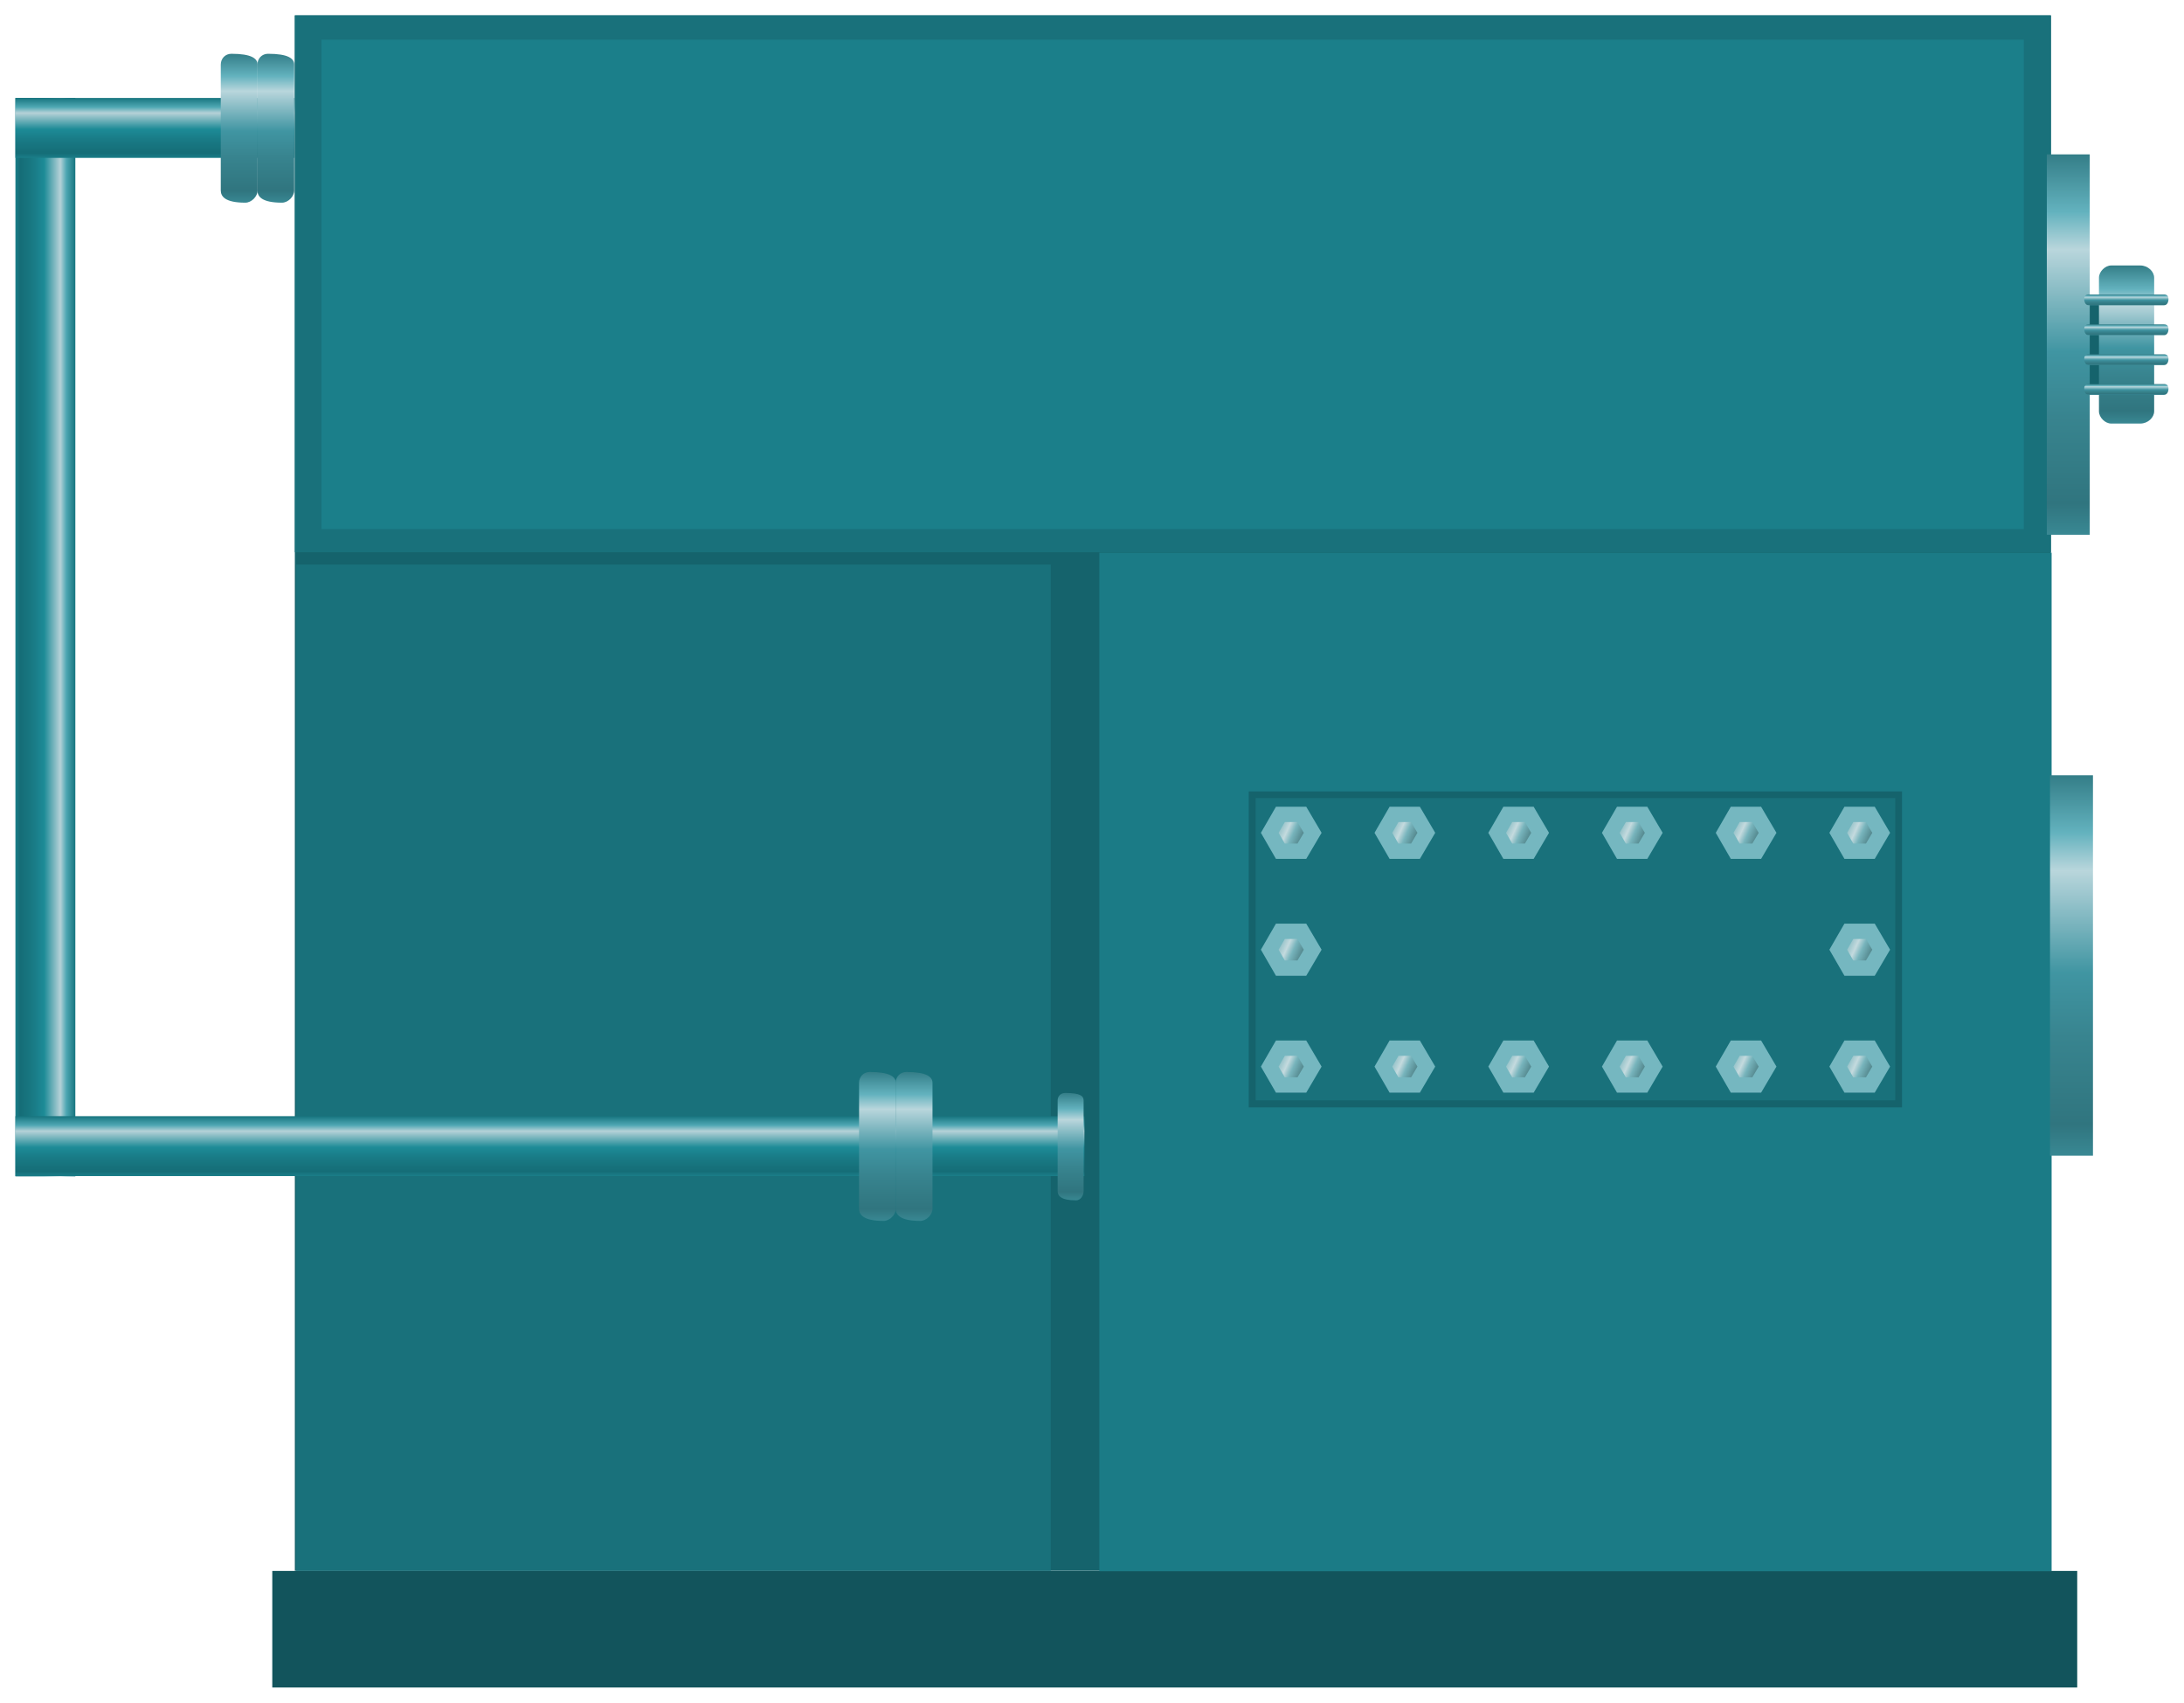 <?xml version="1.0" encoding="UTF-8" standalone="no"?>
<!DOCTYPE svg PUBLIC "-//W3C//DTD SVG 1.1//EN" "http://www.w3.org/Graphics/SVG/1.1/DTD/svg11.dtd">
<!-- 由 Microsoft Visio, SVG Export 生成 罐7.svg 页-1 -->
<svg xmlns="http://www.w3.org/2000/svg" xmlns:xlink="http://www.w3.org/1999/xlink" xmlns:ev="http://www.w3.org/2001/xml-events"
		xmlns:v="http://schemas.microsoft.com/visio/2003/SVGExtensions/" width="1.483in" height="1.156in"
		viewBox="0 0 106.8 83.257" xml:space="preserve" color-interpolation-filters="sRGB" class="st11">
	<v:documentProperties v:langID="2052" v:metric="true" v:viewMarkup="false"/>

	<style type="text/css">
	<![CDATA[
		.st1 {fill:#15636c;stroke:none;stroke-linecap:butt;stroke-width:0.75}
		.st2 {fill:#19717b;stroke:none;stroke-linecap:butt;stroke-width:0.75}
		.st3 {fill:#12545c;stroke:none;stroke-linecap:butt;stroke-width:0.75}
		.st4 {fill:#1b7b86;stroke:none;stroke-linecap:butt;stroke-width:0.75}
		.st5 {fill:url(#grad0-13);stroke:none;stroke-linecap:butt;stroke-width:0.75}
		.st6 {fill:url(#grad0-17);stroke:none;stroke-linecap:butt;stroke-width:0.75}
		.st7 {fill:url(#grad0-30);stroke:#75b7c0;stroke-linecap:butt;stroke-width:0.75}
		.st8 {fill:url(#grad0-37);stroke:#75b7c0;stroke-linecap:butt;stroke-width:0.75}
		.st9 {fill:url(#grad0-75);stroke:none;stroke-linecap:butt;stroke-width:0.75}
		.st10 {fill:#1b7f8a;stroke:none;stroke-linecap:butt;stroke-width:0.75}
		.st11 {fill:none;fill-rule:evenodd;font-size:12px;overflow:visible;stroke-linecap:square;stroke-miterlimit:3}
	]]>
	</style>

	<defs id="Patterns_And_Gradients">
		<linearGradient id="grad0-13" x1="0" y1="0" x2="1" y2="0" gradientTransform="rotate(-180 0.5 0.5)">
			<stop offset="0" stop-color="#17757f" stop-opacity="1"/>
			<stop offset="0.15" stop-color="#4ea7b3" stop-opacity="1"/>
			<stop offset="0.25" stop-color="#b5d1d7" stop-opacity="1"/>
			<stop offset="0.52" stop-color="#1d8b97" stop-opacity="1"/>
			<stop offset="0.69" stop-color="#197b86" stop-opacity="1"/>
			<stop offset="0.8" stop-color="#17747e" stop-opacity="1"/>
			<stop offset="0.92" stop-color="#156d77" stop-opacity="1"/>
			<stop offset="1" stop-color="#1a7e89" stop-opacity="1"/>
		</linearGradient>
		<linearGradient id="grad0-17" x1="0" y1="0" x2="1" y2="0" gradientTransform="rotate(90 0.5 0.5)">
			<stop offset="0" stop-color="#17757f" stop-opacity="1"/>
			<stop offset="0.15" stop-color="#4ea7b3" stop-opacity="1"/>
			<stop offset="0.25" stop-color="#b5d1d7" stop-opacity="1"/>
			<stop offset="0.52" stop-color="#1d8b97" stop-opacity="1"/>
			<stop offset="0.69" stop-color="#197b86" stop-opacity="1"/>
			<stop offset="0.8" stop-color="#17747e" stop-opacity="1"/>
			<stop offset="0.92" stop-color="#156d77" stop-opacity="1"/>
			<stop offset="1" stop-color="#1a7e89" stop-opacity="1"/>
		</linearGradient>
		<linearGradient id="grad0-30" x1="0" y1="0" x2="1" y2="0" gradientTransform="rotate(21.251 0.5 0.5)">
			<stop offset="0" stop-color="#52858b" stop-opacity="1"/>
			<stop offset="0.11" stop-color="#77b4bc" stop-opacity="1"/>
			<stop offset="0.39" stop-color="#c4dade" stop-opacity="1"/>
			<stop offset="0.55" stop-color="#77b4bc" stop-opacity="1"/>
			<stop offset="0.77" stop-color="#55898f" stop-opacity="1"/>
		</linearGradient>
		<linearGradient id="grad0-37" x1="0" y1="0" x2="1" y2="0" gradientTransform="rotate(21.251 0.5 0.5)">
			<stop offset="0" stop-color="#52858b" stop-opacity="1"/>
			<stop offset="0.11" stop-color="#77b4bc" stop-opacity="1"/>
			<stop offset="0.39" stop-color="#c4dade" stop-opacity="1"/>
			<stop offset="0.55" stop-color="#77b4bc" stop-opacity="1"/>
			<stop offset="0.77" stop-color="#55898f" stop-opacity="1"/>
		</linearGradient>
		<linearGradient id="grad0-75" x1="0" y1="0" x2="1" y2="0" gradientTransform="rotate(90 0.5 0.5)">
			<stop offset="0" stop-color="#347e88" stop-opacity="1"/>
			<stop offset="0.15" stop-color="#63b2be" stop-opacity="1"/>
			<stop offset="0.25" stop-color="#b9d6dc" stop-opacity="1"/>
			<stop offset="0.52" stop-color="#4095a2" stop-opacity="1"/>
			<stop offset="0.69" stop-color="#38848f" stop-opacity="1"/>
			<stop offset="0.8" stop-color="#347d87" stop-opacity="1"/>
			<stop offset="0.92" stop-color="#30757f" stop-opacity="1"/>
			<stop offset="1" stop-color="#398893" stop-opacity="1"/>
		</linearGradient>
	</defs>
	<g v:mID="0" v:index="1" v:groupContext="foregroundPage">
		<title>页-1</title>
		<v:pageProperties v:drawingScale="0.0393701" v:pageScale="0.0393701" v:drawingUnits="24" v:shadowOffsetX="8.50394"
				v:shadowOffsetY="-8.50394"/>
		<g id="group4699-1" transform="translate(0.75,-0.75)" v:mID="4699" v:groupContext="group">
			<title>锅炉3</title>
			<g id="shape4700-2" v:mID="4700" v:groupContext="shape" transform="translate(13.665,-5.707)">
				<title>shape1</title>
				<path d="M0 7.21 L85.88 7.21 L85.88 83.26 L0 83.26 L0 7.21 Z" class="st1"/>
			</g>
			<g id="shape4701-4" v:mID="4701" v:groupContext="shape" transform="translate(13.665,-55.508)">
				<title>shape2</title>
				<path d="M0 57.01 L85.88 57.01 L85.88 83.26 L0 83.26 L0 57.01 Z" class="st2"/>
			</g>
			<g id="shape4702-6" v:mID="4702" v:groupContext="shape" transform="translate(12.562,4.26326E-14)">
				<title>shape3</title>
				<path d="M0 77.56 L88.27 77.56 L88.27 83.26 L0 83.26 L0 77.56 Z" class="st3"/>
			</g>
			<g id="shape4703-8" v:mID="4703" v:groupContext="shape" transform="translate(53.01,-5.685)">
				<title>shape4</title>
				<path d="M0 33.46 L46.57 33.46 L46.57 83.26 L0 83.26 L0 33.46 Z" class="st4"/>
			</g>
			<g id="shape4704-10" v:mID="4704" v:groupContext="shape" transform="translate(5.7454E-15,-24.99)">
				<title>shape5</title>
				<path d="M0 30.53 L0 83.26 L2.93 83.26 L2.93 30.53 L0 30.53 Z" class="st5"/>
			</g>
			<g id="shape4705-14" v:mID="4705" v:groupContext="shape" transform="translate(-4.996E-15,-74.79)">
				<title>shape6</title>
				<path d="M13.65 80.33 L0 80.33 L0 83.26 L13.65 83.26 L13.65 80.33 Z" class="st6"/>
			</g>
			<g id="shape4706-18" v:mID="4706" v:groupContext="shape" transform="translate(13.732,-5.707)">
				<title>shape7</title>
				<path d="M0 34.06 L36.9 34.06 L36.9 83.26 L0 83.26 L0 34.06 Z" class="st2"/>
			</g>
			<g id="shape4707-20" v:mID="4707" v:groupContext="shape" transform="translate(-4.47642E-13,-25.005)">
				<title>shape8</title>
				<path d="M52.28 80.33 L0 80.33 L0 83.26 L52.28 83.26 L52.28 80.33 Z" class="st6"/>
			</g>
			<g id="shape4708-23" v:mID="4708" v:groupContext="shape" transform="translate(60.315,-28.365)">
				<title>shape10</title>
				<path d="M0 67.81 L31.95 67.81 L31.95 83.26 L0 83.26 L0 67.81 Z" class="st1"/>
			</g>
			<g id="shape4709-25" v:mID="4709" v:groupContext="shape" transform="translate(60.653,-28.71)">
				<title>shape11</title>
				<path d="M0 68.48 L31.28 68.48 L31.28 83.26 L0 83.26 L0 68.48 Z" class="st2"/>
			</g>
			<g id="shape4710-27" v:mID="4710" v:groupContext="shape" transform="translate(61.343,-40.89)">
				<title>shape12</title>
				<path d="M1.57 81.46 L2.1 82.36 L1.57 83.26 L0.52 83.26 L0 82.36 L0.52 81.46 L1.57 81.46 Z" class="st7"/>
			</g>
			<g id="shape4711-31" v:mID="4711" v:groupContext="shape" transform="translate(66.9,-40.89)">
				<title>shape13</title>
				<path d="M1.57 81.46 L2.1 82.36 L1.57 83.26 L0.52 83.26 L0 82.36 L0.52 81.46 L1.57 81.46 Z" class="st7"/>
			</g>
			<g id="shape4712-34" v:mID="4712" v:groupContext="shape" transform="translate(72.465,-40.89)">
				<title>shape14</title>
				<path d="M1.57 81.46 L2.1 82.36 L1.57 83.26 L0.52 83.26 L0 82.36 L0.52 81.46 L1.57 81.46 Z" class="st8"/>
			</g>
			<g id="shape4713-38" v:mID="4713" v:groupContext="shape" transform="translate(78.022,-40.89)">
				<title>shape15</title>
				<path d="M1.57 81.46 L2.1 82.36 L1.57 83.26 L0.52 83.26 L0 82.36 L0.52 81.46 L1.57 81.46 Z" class="st8"/>
			</g>
			<g id="shape4714-41" v:mID="4714" v:groupContext="shape" transform="translate(83.588,-40.89)">
				<title>shape16</title>
				<path d="M1.57 81.46 L2.1 82.36 L1.57 83.26 L0.52 83.26 L0 82.36 L0.52 81.46 L1.57 81.46 Z" class="st8"/>
			</g>
			<g id="shape4715-44" v:mID="4715" v:groupContext="shape" transform="translate(89.145,-40.89)">
				<title>shape17</title>
				<path d="M1.57 81.46 L2.1 82.36 L1.57 83.26 L0.52 83.26 L0 82.36 L0.52 81.46 L1.57 81.46 Z" class="st8"/>
			</g>
			<g id="shape4716-47" v:mID="4716" v:groupContext="shape" transform="translate(61.343,-29.46)">
				<title>shape18</title>
				<path d="M1.57 81.46 L2.1 82.36 L1.57 83.26 L0.52 83.26 L0 82.36 L0.52 81.46 L1.57 81.46 Z" class="st7"/>
			</g>
			<g id="shape4717-50" v:mID="4717" v:groupContext="shape" transform="translate(66.9,-29.46)">
				<title>shape19</title>
				<path d="M1.57 81.46 L2.1 82.36 L1.57 83.26 L0.52 83.26 L0 82.36 L0.52 81.46 L1.57 81.46 Z" class="st7"/>
			</g>
			<g id="shape4718-53" v:mID="4718" v:groupContext="shape" transform="translate(72.465,-29.46)">
				<title>shape20</title>
				<path d="M1.57 81.46 L2.1 82.36 L1.57 83.26 L0.52 83.26 L0 82.36 L0.52 81.46 L1.57 81.46 Z" class="st8"/>
			</g>
			<g id="shape4719-56" v:mID="4719" v:groupContext="shape" transform="translate(78.022,-29.46)">
				<title>shape21</title>
				<path d="M1.57 81.46 L2.1 82.36 L1.57 83.26 L0.52 83.26 L0 82.36 L0.52 81.46 L1.57 81.46 Z" class="st8"/>
			</g>
			<g id="shape4720-59" v:mID="4720" v:groupContext="shape" transform="translate(83.588,-29.46)">
				<title>shape22</title>
				<path d="M1.57 81.46 L2.1 82.36 L1.57 83.26 L0.52 83.26 L0 82.36 L0.52 81.46 L1.57 81.46 Z" class="st8"/>
			</g>
			<g id="shape4721-62" v:mID="4721" v:groupContext="shape" transform="translate(89.145,-29.46)">
				<title>shape23</title>
				<path d="M1.57 81.46 L2.1 82.36 L1.57 83.26 L0.52 83.26 L0 82.36 L0.52 81.46 L1.57 81.46 Z" class="st8"/>
			</g>
			<g id="shape4722-65" v:mID="4722" v:groupContext="shape" transform="translate(61.343,-35.175)">
				<title>shape24</title>
				<path d="M1.57 81.46 L2.1 82.36 L1.57 83.26 L0.52 83.26 L0 82.36 L0.52 81.46 L1.57 81.46 Z" class="st7"/>
			</g>
			<g id="shape4723-68" v:mID="4723" v:groupContext="shape" transform="translate(89.145,-35.175)">
				<title>shape25</title>
				<path d="M1.57 81.46 L2.1 82.36 L1.57 83.26 L0.52 83.26 L0 82.36 L0.52 81.46 L1.57 81.46 Z" class="st8"/>
			</g>
			<g id="group4724-71" transform="translate(41.258,-22.815)" v:mID="4724" v:groupContext="group">
				<title>工作表.4724</title>
				<g id="shape4725-72" v:mID="4725" v:groupContext="shape">
					<title>shape26</title>
					<path d="M0.52 75.98 C1.5 75.98 1.8 76.21 1.8 76.51 L1.8 82.66 C1.8 82.96 1.5 83.26 1.2 83.26 C0.22 83.26 0 82.96
								 0 82.66 L0 76.51 C0 76.21 0.22 75.98 0.52 75.98 Z" class="st9"/>
				</g>
				<g id="shape4726-76" v:mID="4726" v:groupContext="shape" transform="translate(1.792,2.84217E-14)">
					<title>shape27</title>
					<path d="M0.52 75.98 C1.5 75.98 1.8 76.21 1.8 76.51 L1.8 82.66 C1.8 82.96 1.5 83.26 1.2 83.26 C0.22 83.26 0 82.96
								 0 82.66 L0 76.51 C0 76.21 0.22 75.98 0.52 75.98 Z" class="st9"/>
				</g>
			</g>
			<g id="group4727-79" transform="translate(10.043,-72.6)" v:mID="4727" v:groupContext="group">
				<title>工作表.4727</title>
				<g id="shape4728-80" v:mID="4728" v:groupContext="shape">
					<title>shape28</title>
					<path d="M0.52 75.98 C1.5 75.98 1.8 76.21 1.8 76.51 L1.8 82.66 C1.8 82.96 1.5 83.26 1.2 83.26 C0.22 83.26 0 82.96
								 0 82.66 L0 76.51 C0 76.21 0.22 75.98 0.52 75.98 Z" class="st9"/>
				</g>
				<g id="shape4729-83" v:mID="4729" v:groupContext="shape" transform="translate(1.792,2.84217E-14)">
					<title>shape29</title>
					<path d="M0.52 75.98 C1.5 75.98 1.8 76.21 1.8 76.51 L1.8 82.66 C1.8 82.96 1.5 83.26 1.2 83.26 C0.22 83.26 0 82.96
								 0 82.66 L0 76.51 C0 76.21 0.22 75.98 0.52 75.98 Z" class="st9"/>
				</g>
			</g>
			<g id="shape4730-86" v:mID="4730" v:groupContext="shape" transform="translate(50.97,-23.82)">
				<title>shape30</title>
				<path d="M0.37 78.01 C1.12 78.01 1.27 78.16 1.27 78.38 L1.27 82.81 C1.27 83.03 1.12 83.26 0.9 83.26 C0.15 83.26 0
							 83.03 0 82.81 L0 78.38 C0 78.16 0.15 78.01 0.37 78.01 Z" class="st9"/>
			</g>
			<g id="shape4731-89" v:mID="4731" v:groupContext="shape" transform="translate(99.502,-26.003)">
				<title>shape31</title>
				<path d="M0 64.66 L2.1 64.66 L2.1 83.26 L0 83.26 L0 64.66 Z" class="st9"/>
			</g>
			<g id="group4732-92" transform="translate(99.345,-56.362)" v:mID="4732" v:groupContext="group">
				<title>工作表.4732</title>
				<g id="shape4733-93" v:mID="4733" v:groupContext="shape" transform="translate(1.2,-7.088)">
					<title>shape32</title>
					<path d="M0 78.83 L2.1 78.83 L2.1 83.26 L0 83.26 L0 78.83 Z" class="st1"/>
				</g>
				<g id="shape4734-95" v:mID="4734" v:groupContext="shape">
					<title>shape33</title>
					<path d="M0 64.66 L2.1 64.66 L2.1 83.26 L0 83.26 L0 64.66 Z" class="st9"/>
				</g>
				<g id="group4735-98" transform="translate(1.83,-5.438)" v:mID="4735" v:groupContext="group">
					<title>工作表.4735</title>
					<g id="shape4736-99" v:mID="4736" v:groupContext="shape" transform="translate(0.72,8.52651E-14)">
						<title>shape34</title>
						<path d="M0.6 75.53 L2.02 75.53 C2.4 75.53 2.7 75.83 2.7 76.13 L2.7 82.66 C2.7 82.96 2.4 83.26 2.02 83.26
									 L0.6 83.26 C0.3 83.26 0 82.96 0 82.66 L0 76.13 C0 75.83 0.3 75.53 0.6 75.53 Z" class="st9"/>
					</g>
					<g id="group4737-102" transform="translate(-1.9984E-15,-1.403)" v:mID="4737" v:groupContext="group">
						<title>工作表.4737</title>
						<g id="shape4738-103" v:mID="4738" v:groupContext="shape" transform="translate(-1.9984E-15,-4.38)">
							<title>shape35</title>
							<path d="M0.22 82.73 L3.9 82.73 C4.05 82.73 4.12 82.81 4.12 82.96 C4.12 83.11 4.05 83.26 3.9 83.26 L0.22
										 83.26 C0.07 83.26 0 83.11 0 82.96 C0 82.81 0.07 82.73 0.22 82.73 Z" class="st9"/>
						</g>
						<g id="shape4739-106" v:mID="4739" v:groupContext="shape" transform="translate(-1.9984E-15,-2.917)">
							<title>shape36</title>
							<path d="M0.22 82.73 L3.9 82.73 C4.05 82.73 4.12 82.81 4.12 82.96 C4.12 83.11 4.05 83.26 3.9 83.26 L0.22
										 83.26 C0.07 83.26 0 83.11 0 82.96 C0 82.81 0.07 82.73 0.22 82.73 Z" class="st9"/>
						</g>
						<g id="shape4740-109" v:mID="4740" v:groupContext="shape" transform="translate(-1.9984E-15,-1.455)">
							<title>shape37</title>
							<path d="M0.22 82.73 L3.9 82.73 C4.05 82.73 4.12 82.81 4.12 82.96 C4.12 83.11 4.05 83.26 3.9 83.26 L0.22
										 83.26 C0.07 83.26 0 83.11 0 82.96 C0 82.81 0.07 82.73 0.22 82.73 Z" class="st9"/>
						</g>
						<g id="shape4741-112" v:mID="4741" v:groupContext="shape">
							<title>shape38</title>
							<path d="M0.22 82.73 L3.9 82.73 C4.05 82.73 4.12 82.81 4.12 82.96 C4.12 83.11 4.05 83.26 3.9 83.26 L0.22
										 83.26 C0.07 83.26 0 83.11 0 82.96 C0 82.81 0.07 82.73 0.22 82.73 Z" class="st9"/>
						</g>
					</g>
				</g>
			</g>
			<g id="shape4742-115" v:mID="4742" v:groupContext="shape" transform="translate(14.97,-56.64)">
				<title>shape39</title>
				<path d="M0 59.33 L83.25 59.33 L83.25 83.26 L0 83.26 L0 59.33 Z" class="st10"/>
			</g>
		</g>
	</g>
</svg>
